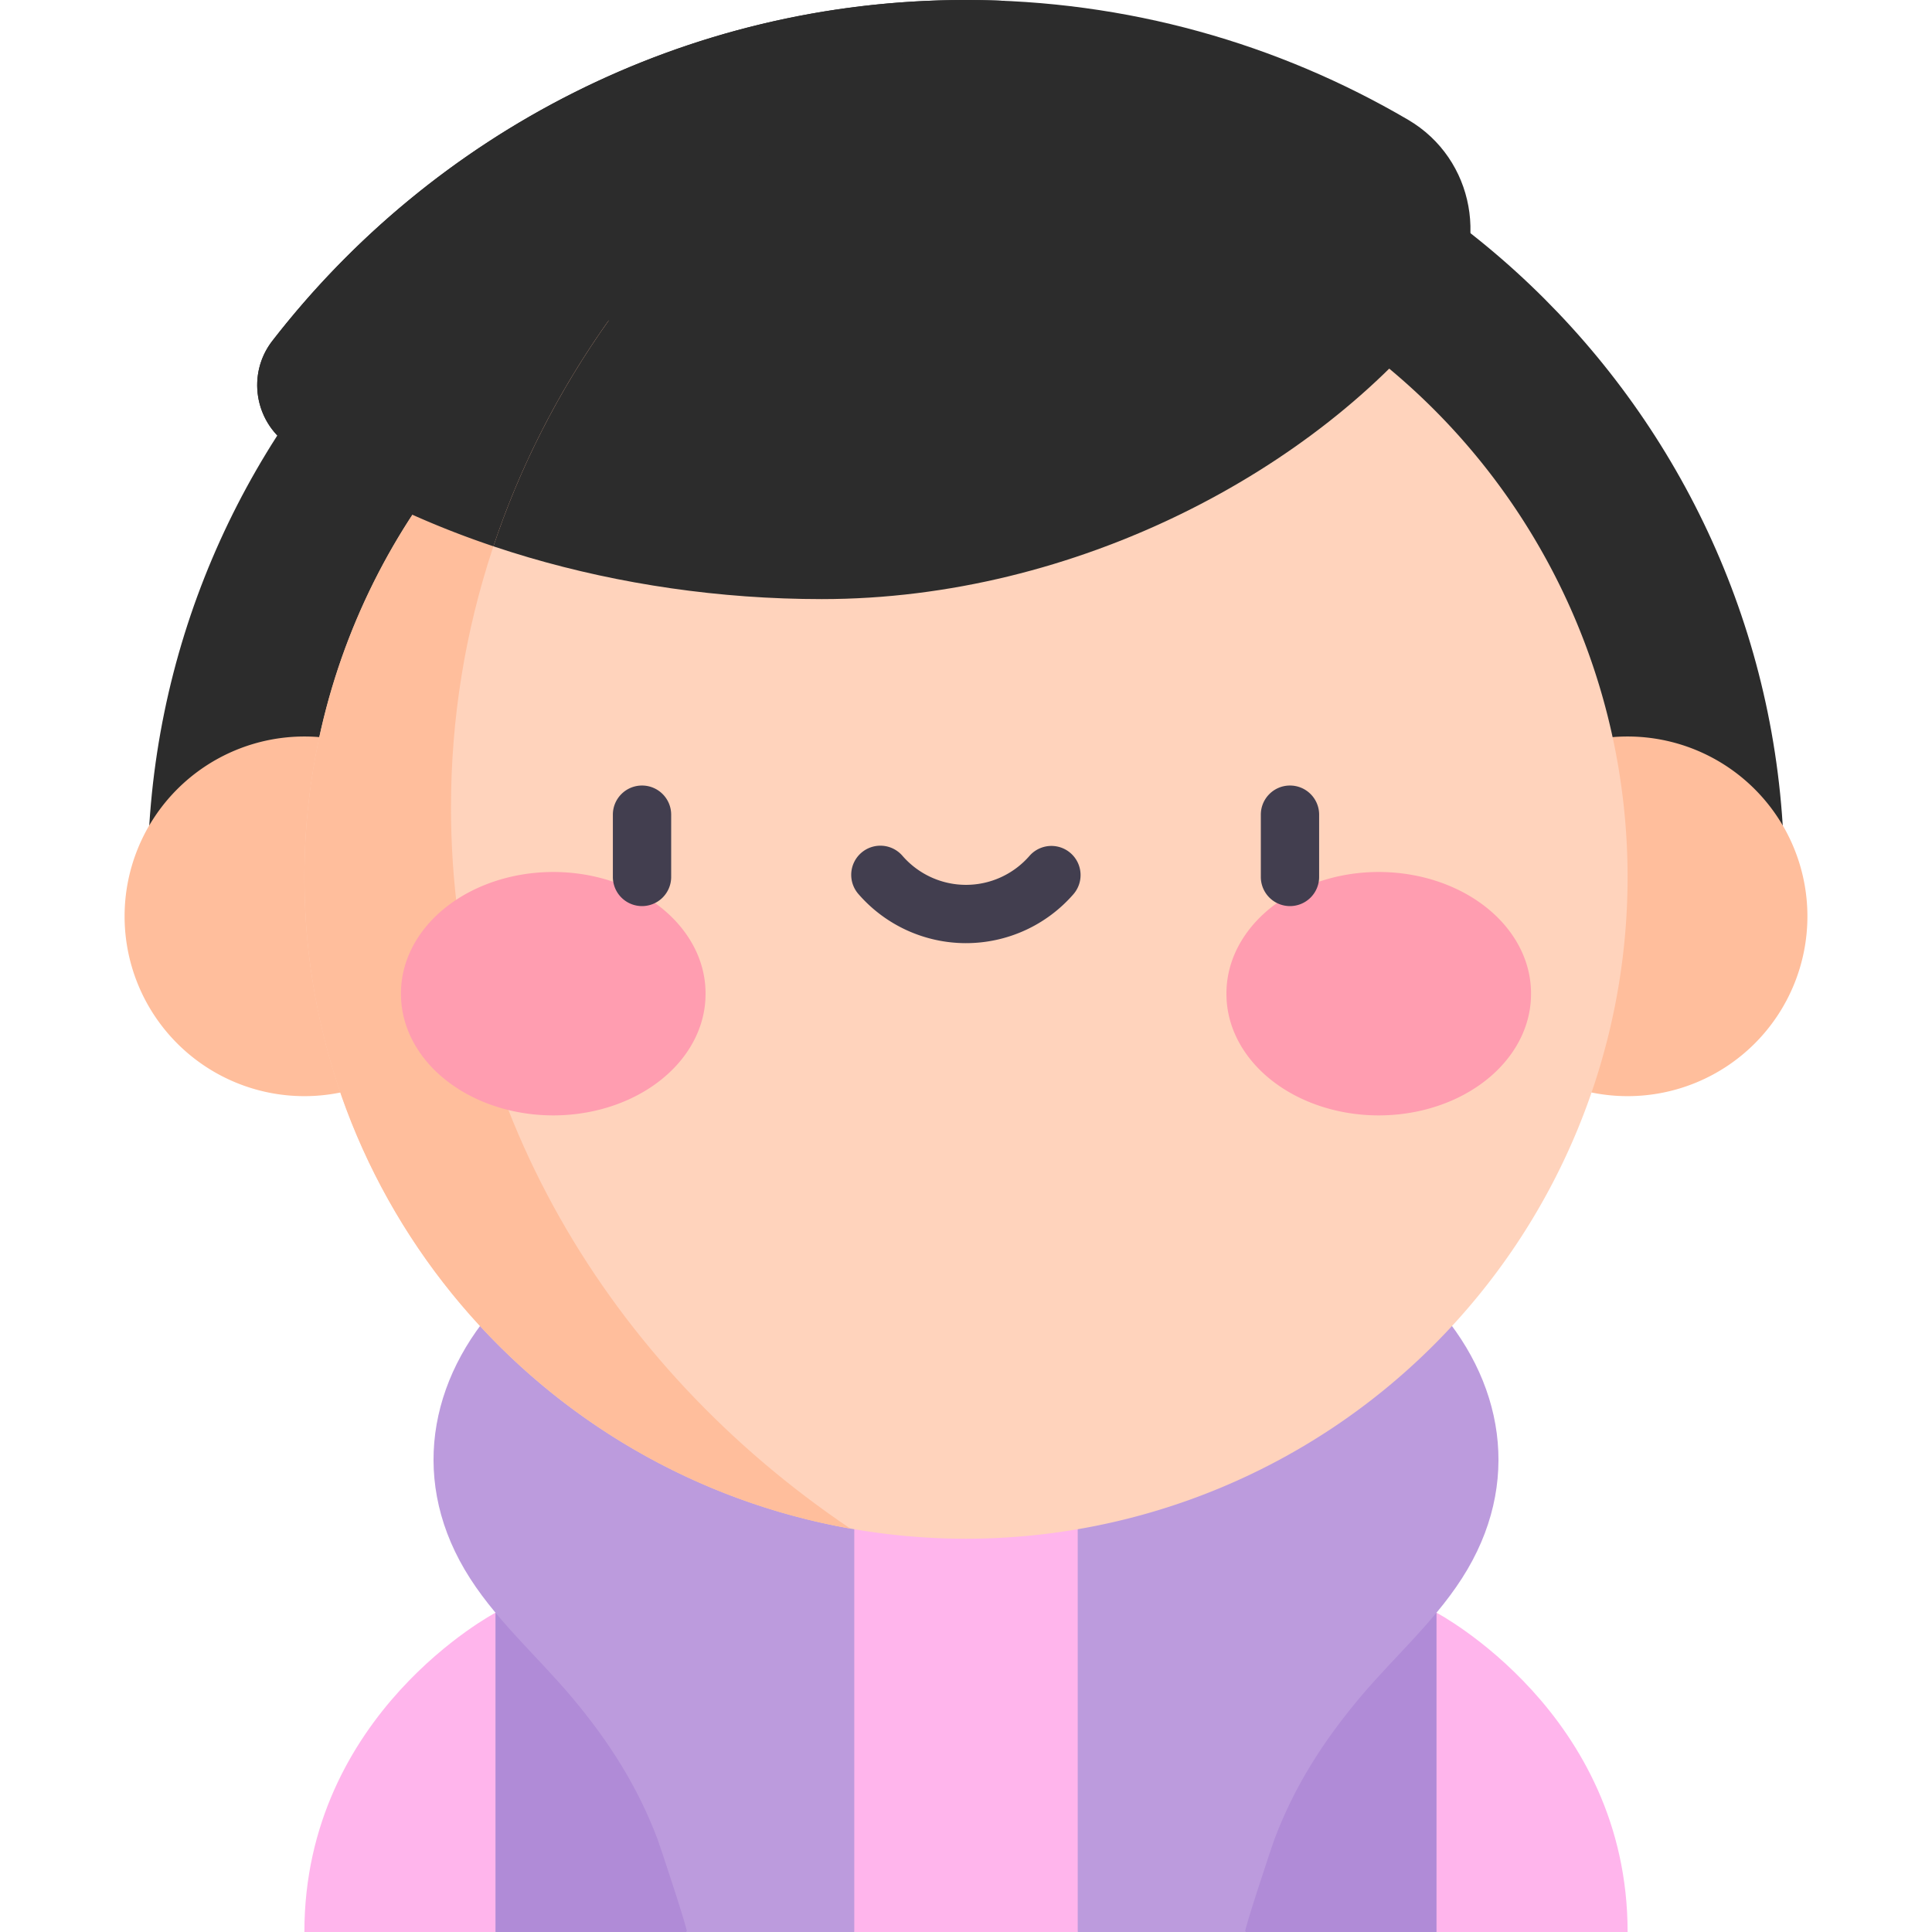 <?xml version="1.0" standalone="no"?><!DOCTYPE svg PUBLIC "-//W3C//DTD SVG 1.1//EN" "http://www.w3.org/Graphics/SVG/1.1/DTD/svg11.dtd"><svg t="1640423756820" class="icon" viewBox="0 0 1024 1024" version="1.1" xmlns="http://www.w3.org/2000/svg" p-id="5314" xmlns:xlink="http://www.w3.org/1999/xlink" width="200" height="200"><defs><style type="text/css"></style></defs><path d="M761.382 854.768l43.871 101.528-43.871 67.697H659.975l-34.313-118.335zM262.618 854.768l-43.871 101.528 43.871 67.697h101.407l34.313-118.335z" fill="#B08BD7" p-id="5315"></path><path d="M452.785 1024h118.43l54.447-118.341-54.447-153.858h-118.43l-54.447 153.858z" fill="#FFB5EC" p-id="5316"></path><path d="M78.259 464.9c0-239.165 194.576-433.741 433.741-433.741 239.167 0 433.741 194.576 433.741 433.741z" fill="#2c2c2c" p-id="5317" data-spm-anchor-id="a313x.7781069.0.i3" class="selected"></path><path d="M862.655 485.671m-95.31 0a95.31 95.31 0 1 0 190.621 0 95.31 95.31 0 1 0-190.621 0Z" fill="#FFBE9C" p-id="5318"></path><path d="M161.345 485.671m-95.31 0a95.31 95.31 0 1 0 190.621 0 95.31 95.31 0 1 0-190.621 0Z" fill="#FFBE9C" p-id="5319"></path><path d="M571.215 751.801V1024h88.754c-0.956-0.016 14.249-45.847 15.597-49.401 10.601-27.959 25.732-51.612 45.042-74.655 18.982-22.654 42.079-42.433 57.171-68.124 29.667-50.497 17.54-105.629-23.126-146.294zM452.785 751.801V1024h-88.754c0.956-0.016-14.249-45.847-15.597-49.401-10.601-27.959-25.732-51.612-45.042-74.655-18.982-22.654-42.079-42.433-57.171-68.124-29.667-50.497-17.54-105.629 23.126-146.294z" fill="#BC9BDD" p-id="5320"></path><path d="M512 464.9m-350.655 0a350.655 350.655 0 1 0 701.31 0 350.655 350.655 0 1 0-701.31 0Z" fill="#FFD3BC" p-id="5321"></path><path d="M746.333 63.488C677.484 23.14 597.396 0 512 0 362.611 0 229.463 70.825 144.349 180.665c-13.456 17.367-9.56 42.456 8.402 55.109 71.066 50.056 174.443 81.763 282.83 81.763 135.184 0 262.562-68.896 329.209-153.895 25.256-32.214 16.858-79.46-18.457-100.154z" fill="#2c2c2c" p-id="5322" data-spm-anchor-id="a313x.7781069.0.i2" class="selected"></path><path d="M862.665 1023.994h-101.281v-169.226c-0.002 0 101.281 53.258 101.281 169.226zM161.335 1023.994h101.281v-169.226c0.002 0-101.281 53.258-101.281 169.226z" fill="#FFB5EC" p-id="5323"></path><path d="M239.035 427.983c0-95.29 30.794-184.007 83.764-258.361-97.113 62.353-161.456 171.303-161.456 295.281 0 172.768 124.947 316.342 289.405 345.315-128.408-86.461-211.713-225.463-211.713-382.234z" fill="#FFBE9C" p-id="5324"></path><path d="M532.83 0.476A472.111 472.111 0 0 0 512 0C362.611 0 229.463 70.825 144.349 180.665c-13.456 17.367-9.56 42.456 8.402 55.109 30.899 21.764 67.912 40.053 108.783 53.782C303.996 162.274 403.464 57.659 532.83 0.476z" fill="#2c2c2c" p-id="5325" data-spm-anchor-id="a313x.7781069.0.i4" class="selected"></path><path d="M212.524 526.676a80.717 64.279 0 1 0 161.433 0 80.717 64.279 0 1 0-161.433 0Z" fill="#FF9DB0" p-id="5326"></path><path d="M650.042 526.676a80.717 64.279 0 1 0 161.433 0 80.717 64.279 0 1 0-161.433 0Z" fill="#FF9DB0" p-id="5327"></path><path d="M340.283 480.25a15.453 15.453 0 0 1-15.453-15.453v-32.997c0-8.536 6.919-15.453 15.453-15.453s15.453 6.917 15.453 15.453v32.997a15.453 15.453 0 0 1-15.453 15.453zM683.717 480.25a15.453 15.453 0 0 1-15.453-15.453v-32.997c0-8.536 6.919-15.453 15.453-15.453s15.453 6.917 15.453 15.453v32.997a15.453 15.453 0 0 1-15.453 15.453zM512 499.891a75.492 75.492 0 0 1-56.922-25.926 15.453 15.453 0 1 1 23.301-20.301c8.487 9.737 20.74 15.323 33.621 15.323s25.136-5.586 33.623-15.325a15.453 15.453 0 0 1 23.301 20.305 75.504 75.504 0 0 1-56.924 25.923z" fill="#423E4F" p-id="5328"></path></svg>
